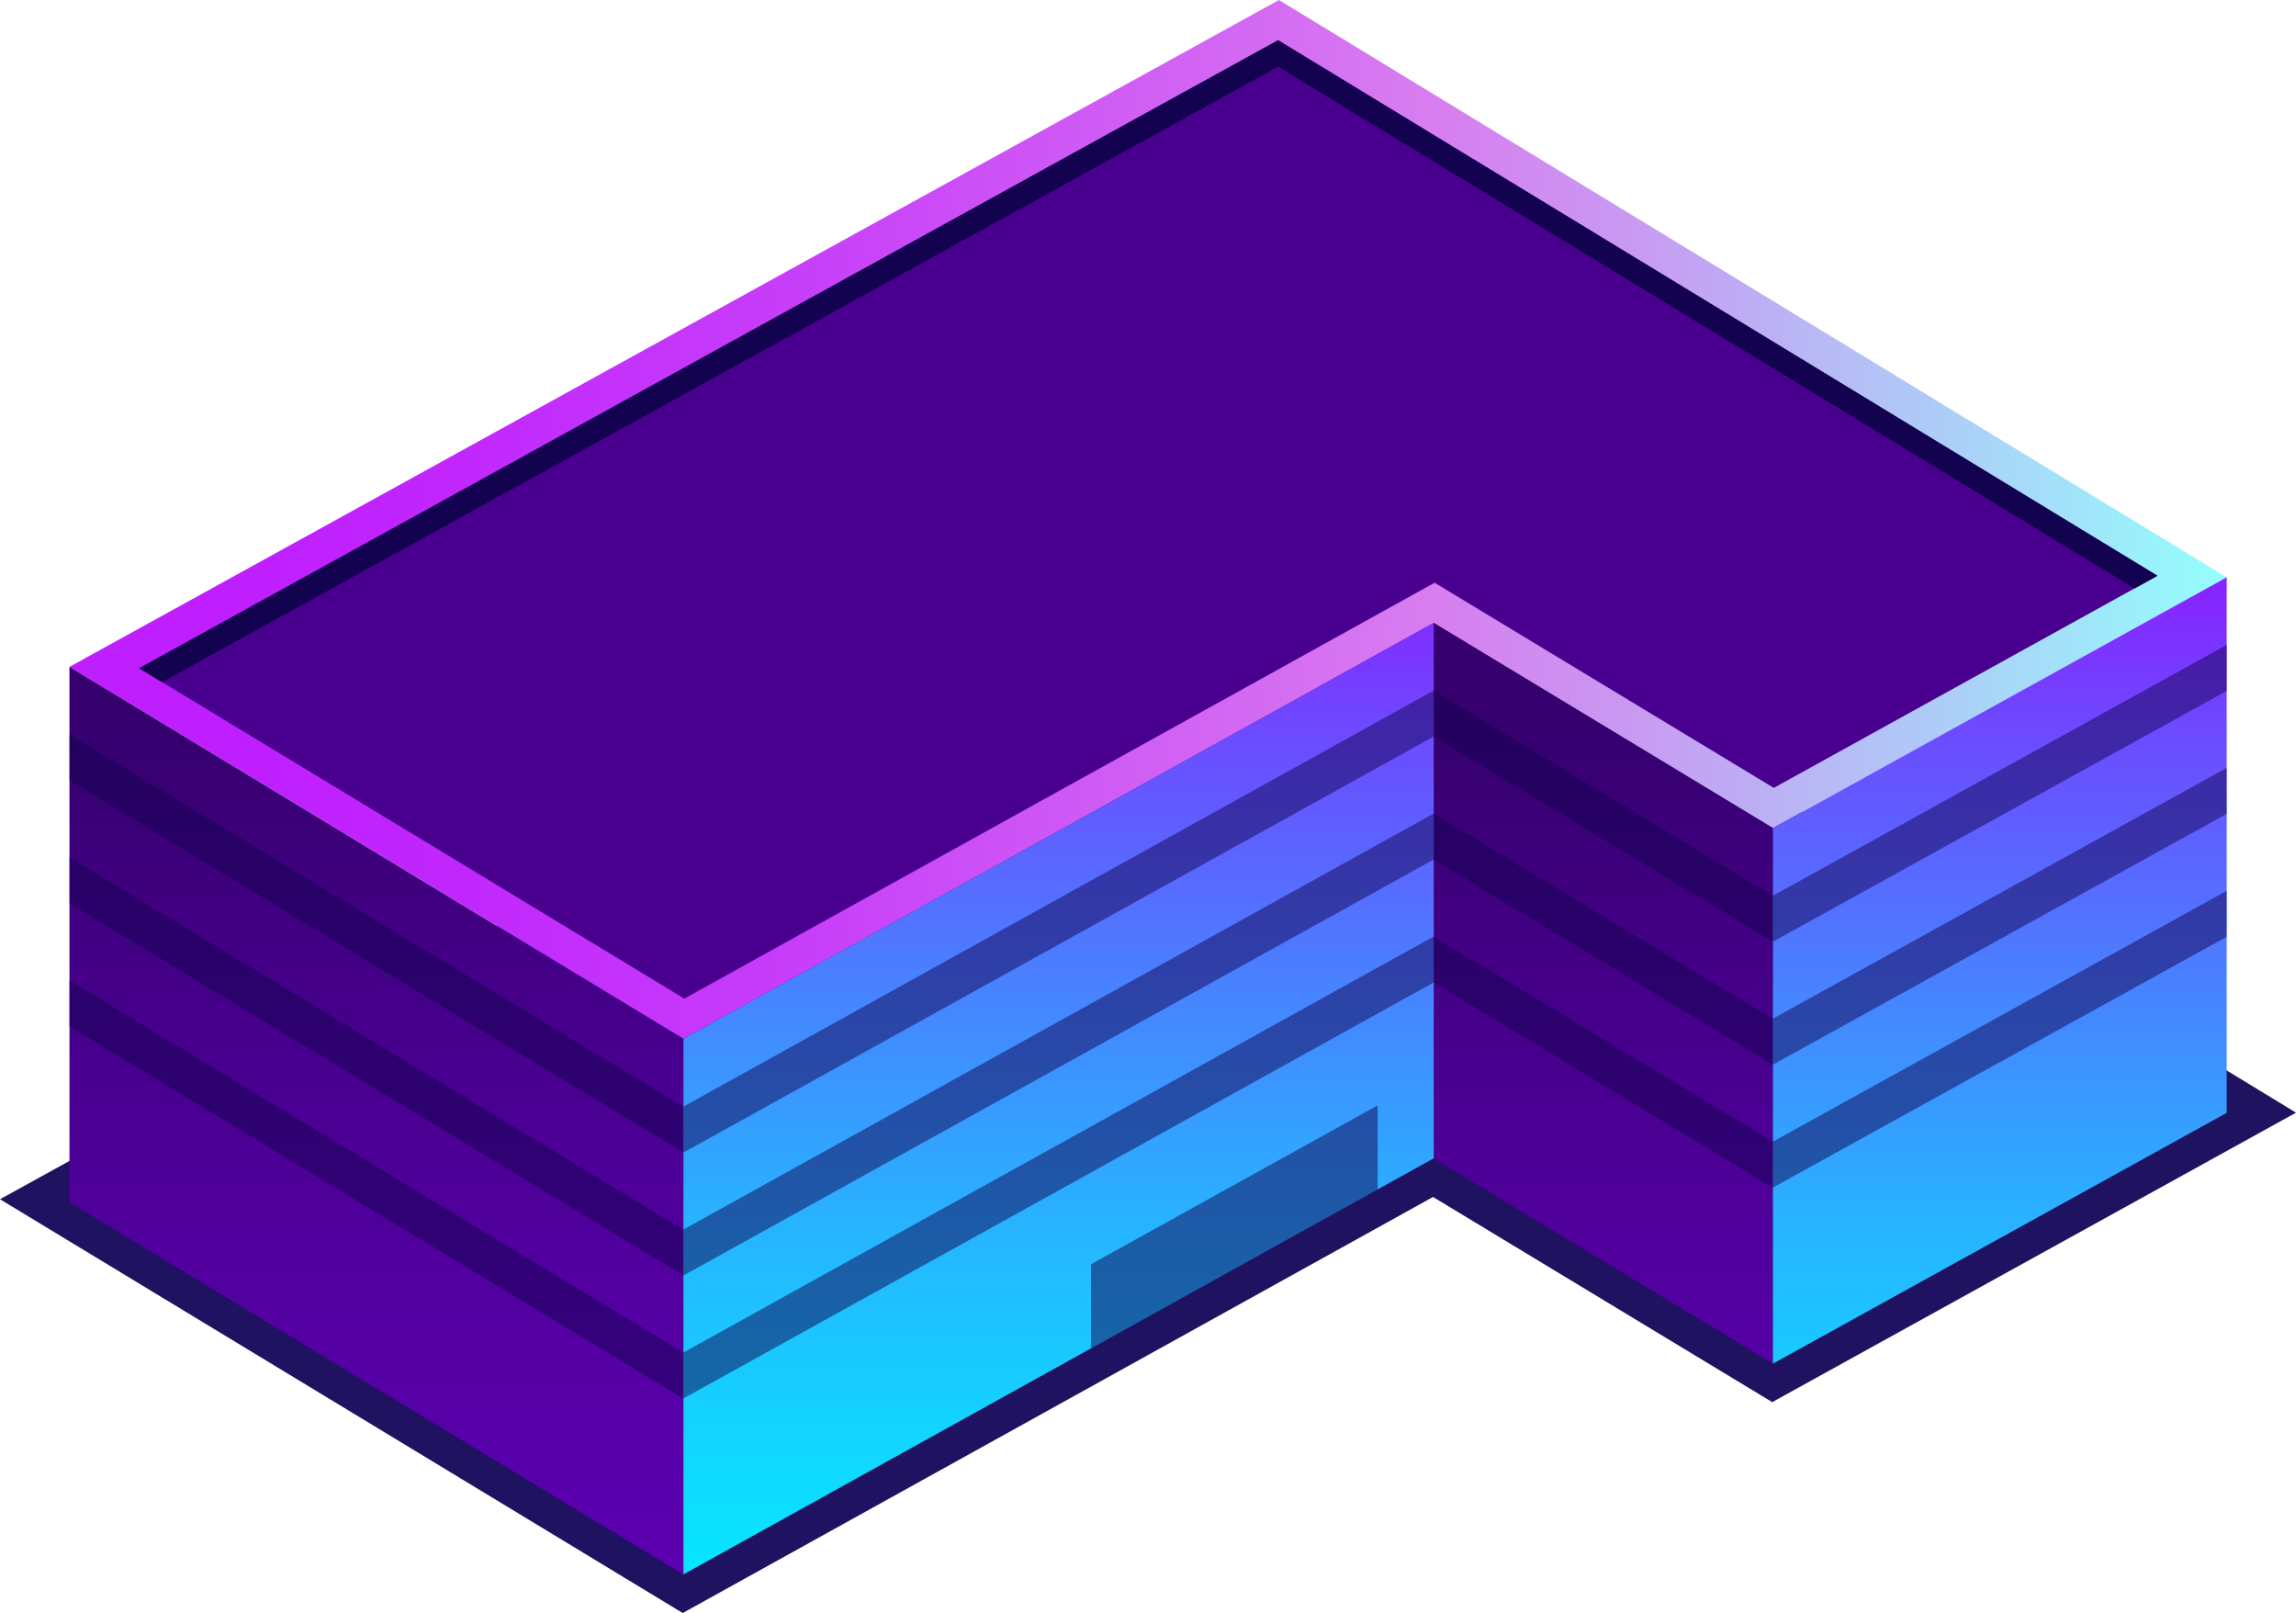 <?xml version="1.0" encoding="UTF-8"?><svg xmlns="http://www.w3.org/2000/svg" xmlns:xlink="http://www.w3.org/1999/xlink" viewBox="0 0 131.86 92.62"><defs><style>.g{fill:#4a008e;}.h,.i{fill:#120250;}.h,.j{mix-blend-mode:multiply;opacity:.5;}.k{isolation:isolate;}.l{fill:url(#f);}.m{fill:#1f1260;}.n{fill:url(#d);}.o{fill:url(#e);}</style><linearGradient id="d" x1="3.99" y1="29.83" x2="127.88" y2="29.83" gradientTransform="matrix(1, 0, 0, 1, 0, 0)" gradientUnits="userSpaceOnUse"><stop offset=".09" stop-color="#bf1fff"/><stop offset=".18" stop-color="#c127fd"/><stop offset=".34" stop-color="#c73ff9"/><stop offset=".53" stop-color="#d266f3"/><stop offset=".63" stop-color="#d87df0"/><stop offset=".72" stop-color="#c998f2"/><stop offset=".92" stop-color="#a3e0f9"/><stop offset="1" stop-color="#93fffd"/></linearGradient><linearGradient id="e" x1="52.91" y1="104.76" x2="52.91" y2="41.92" gradientTransform="matrix(1, 0, 0, 1, 0, 0)" gradientUnits="userSpaceOnUse"><stop offset="0" stop-color="#6000b8"/><stop offset=".21" stop-color="#5c00b2"/><stop offset=".48" stop-color="#5300a1"/><stop offset=".79" stop-color="#430086"/><stop offset="1" stop-color="#36006f"/></linearGradient><linearGradient id="f" x1="83.57" y1="99.63" x2="83.57" y2="30.41" gradientTransform="matrix(1, 0, 0, 1, 0, 0)" gradientUnits="userSpaceOnUse"><stop offset=".01" stop-color="#00f1ff"/><stop offset=".11" stop-color="#04e9ff"/><stop offset=".25" stop-color="#12d5ff"/><stop offset=".42" stop-color="#27b4ff"/><stop offset=".61" stop-color="#4685ff"/><stop offset=".83" stop-color="#6c4bff"/><stop offset="1" stop-color="#9015ff"/></linearGradient></defs><g class="k"><g id="a"/><g id="b"><g id="c"><g><polygon class="m" points="0 68.86 73.5 28.34 131.86 63.89 101.78 80.51 82.3 68.73 39.21 92.62 0 68.86"/><g class="k"><g><polygon class="n" points="3.99 38.29 39.25 59.65 82.34 35.77 101.82 47.55 127.88 33.15 73.45 0 3.99 38.29"/><polygon class="g" points="7.99 38.37 73.4 2.31 123.9 33.06 101.87 45.24 82.39 33.46 39.3 57.34 7.99 38.37"/><polygon class="i" points="73.4 3.83 122.59 33.79 123.9 33.06 73.4 2.31 7.99 38.37 9.3 39.17 73.4 3.83"/></g><path class="o" d="M101.82,47.55v30.75l-19.48-11.78v-30.75l19.48,11.78ZM3.99,38.29v30.75l35.26,21.37v-30.75L3.99,38.29Z"/><path class="l" d="M127.88,33.15v30.75l-26.06,14.4v-30.75l26.06-14.4ZM39.25,59.65v30.75l43.09-23.89v-30.75l-43.09,23.89Z"/></g><polygon class="h" points="62.66 72.59 62.66 77.43 79.12 68.31 79.12 63.47 62.66 72.59"/><g class="j"><path class="i" d="M82.34,39.65l-43.09,23.89v2.64l43.09-23.89v-2.64Zm0,7.06l-43.09,23.89v2.64l43.09-23.89v-2.64Zm19.48,14.42l26.06-14.4v-2.64l-26.06,14.4v2.64Zm0-7.06l26.06-14.4v-2.64l-26.06,14.4v2.64Zm0,11.48v2.64l26.06-14.4v-2.64l-26.06,14.4Zm-62.57,12.11v2.64l43.09-23.89v-2.64l-43.09,23.89Z"/><path class="i" d="M82.34,53.78v2.64l19.48,11.78v-2.64l-19.48-11.78Zm19.48-2.34l-19.48-11.78v2.64l19.48,11.78v-2.64Zm0,7.06l-19.48-11.78v2.64l19.48,11.78v-2.64Zm-62.57,19.17L3.99,56.3v2.64l35.26,21.37v-2.64Zm0-14.12L3.99,42.17v2.64l35.26,21.37v-2.64Zm0,7.06L3.99,49.23v2.64l35.26,21.37v-2.64Z"/></g></g></g></g></g></svg>